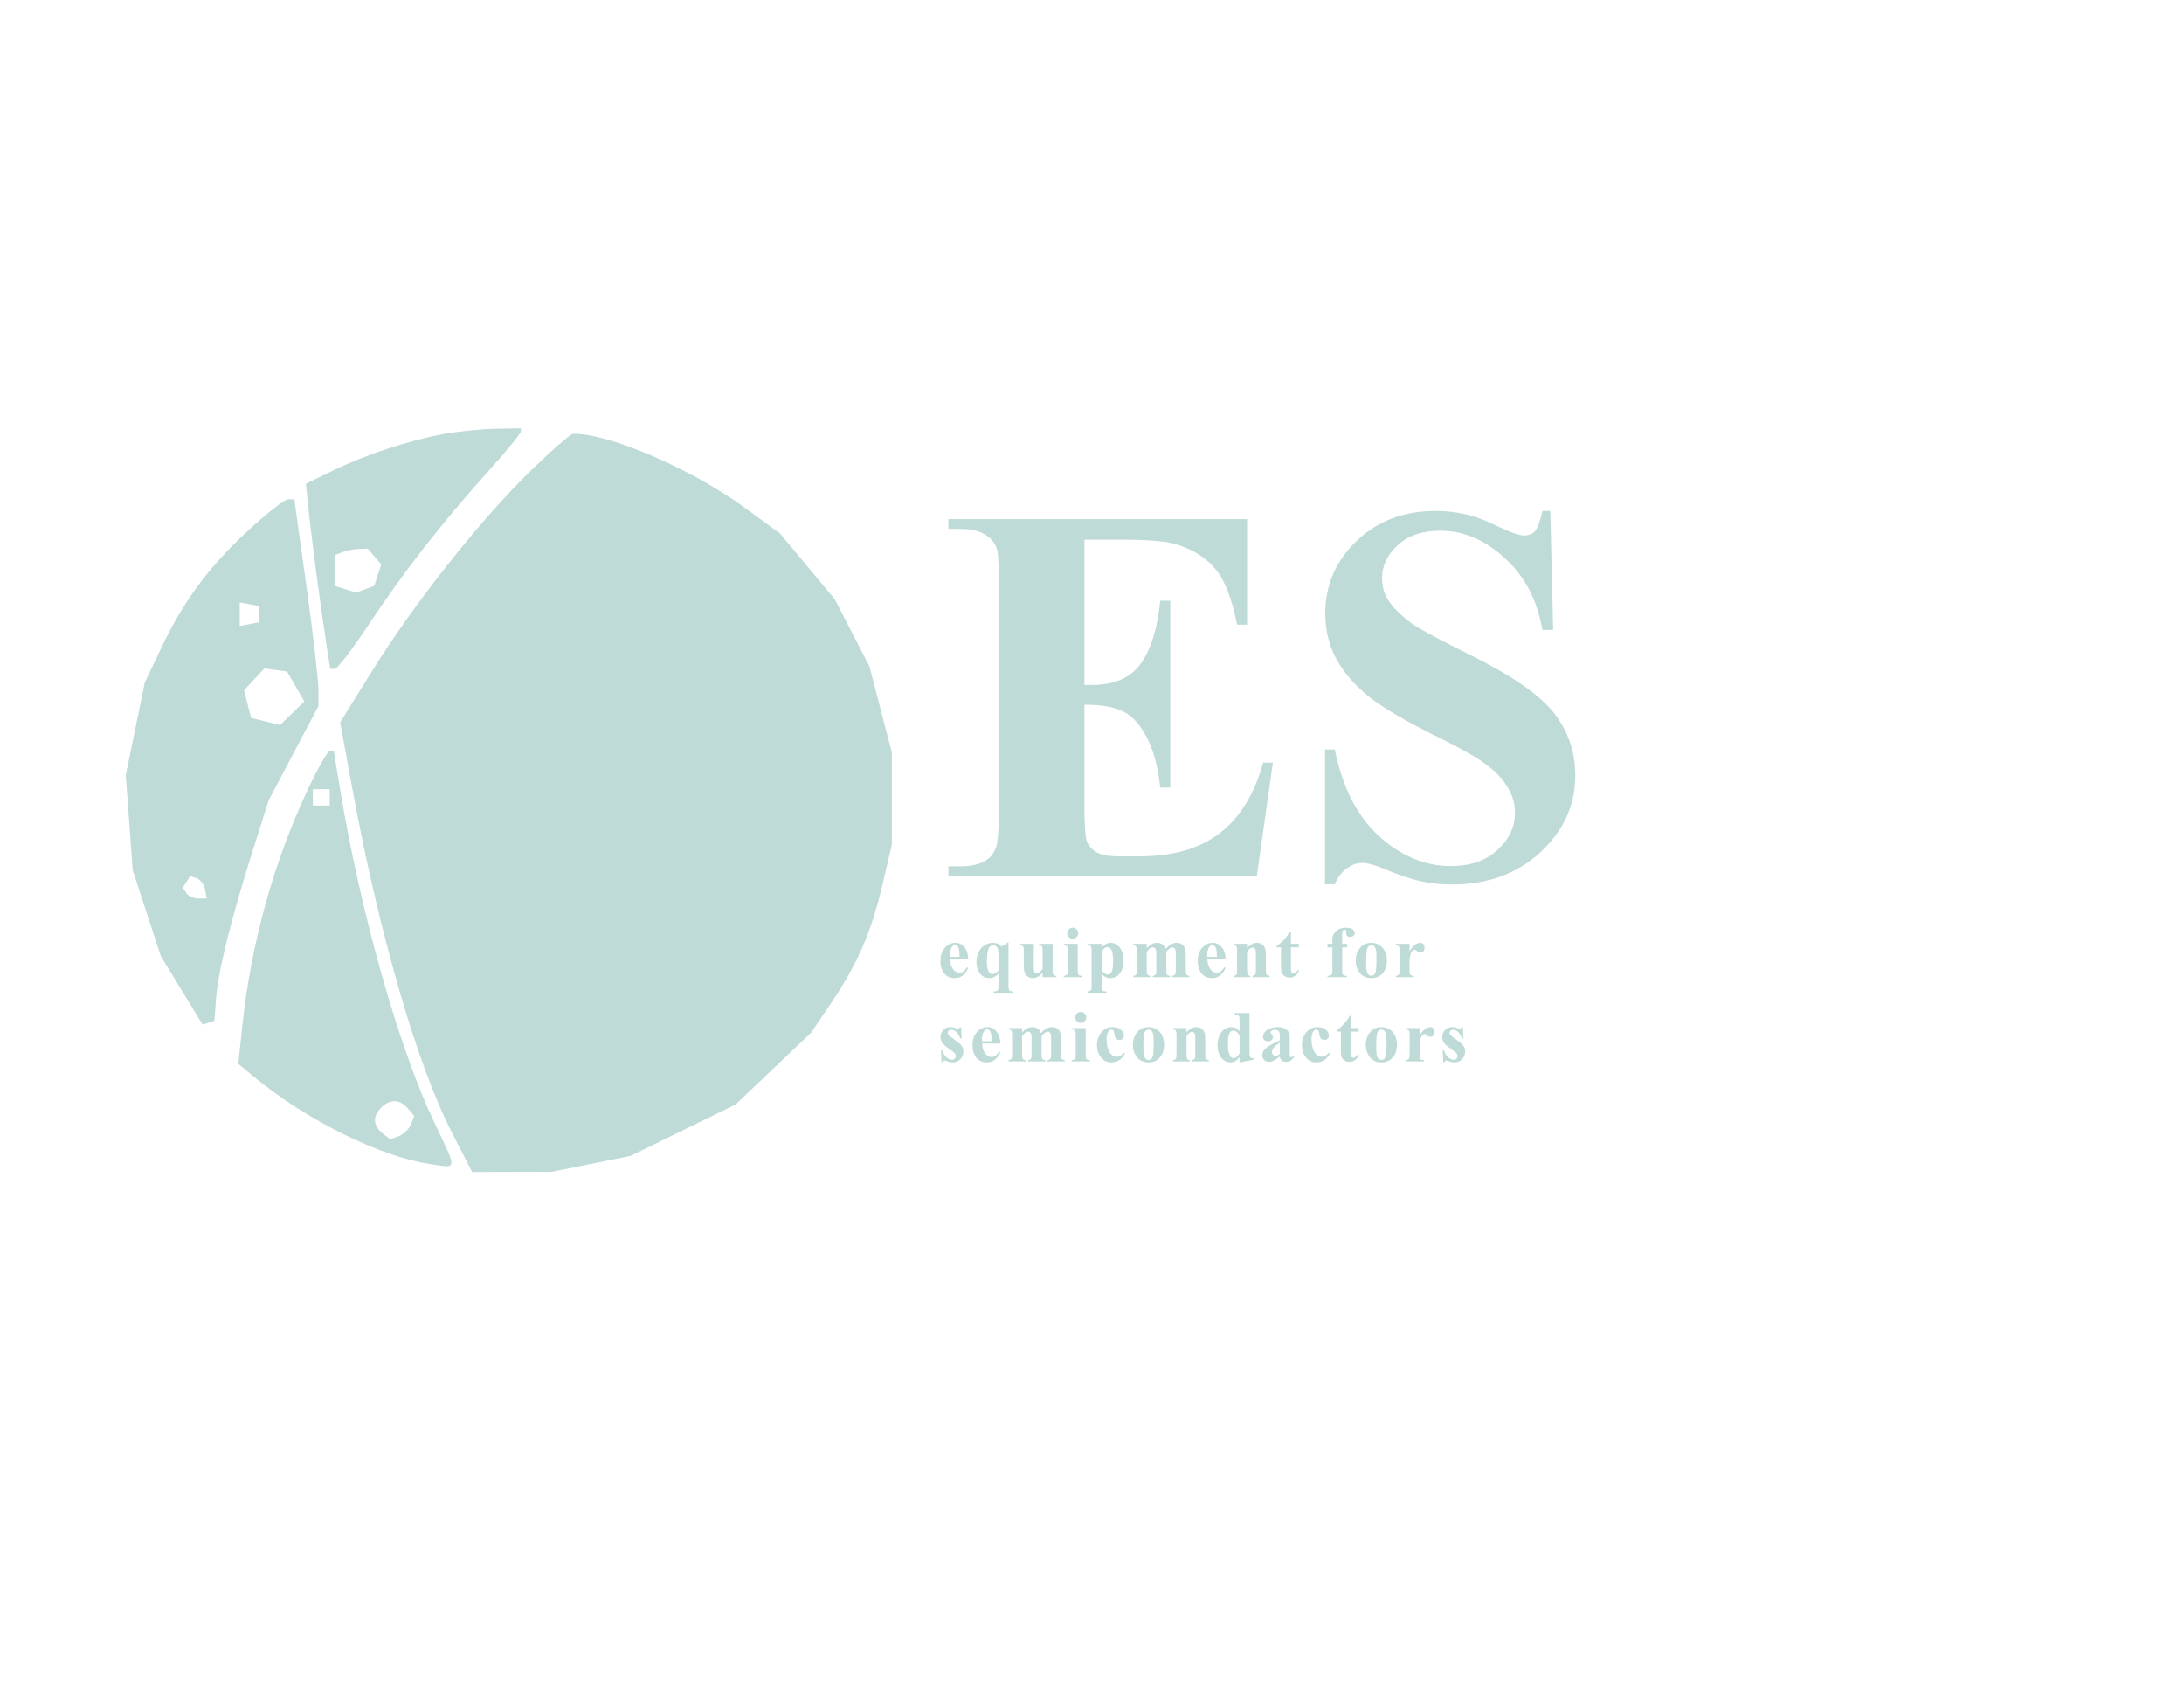 <svg width="389" height="301" viewBox="0 0 389 301" fill="none" xmlns="http://www.w3.org/2000/svg">
<path d="M172.465 170.82H169.209C169.247 171.607 169.457 172.229 169.837 172.686C170.129 173.037 170.481 173.213 170.891 173.213C171.145 173.213 171.376 173.143 171.583 173.003C171.79 172.86 172.013 172.604 172.25 172.235L172.465 172.375C172.144 173.031 171.788 173.496 171.399 173.771C171.01 174.042 170.559 174.178 170.047 174.178C169.167 174.178 168.5 173.839 168.047 173.162C167.683 172.616 167.501 171.939 167.501 171.131C167.501 170.141 167.768 169.354 168.301 168.77C168.839 168.181 169.467 167.887 170.187 167.887C170.787 167.887 171.308 168.135 171.748 168.63C172.192 169.121 172.431 169.851 172.465 170.82ZM170.904 170.395C170.904 169.713 170.866 169.246 170.79 168.992C170.718 168.738 170.603 168.545 170.447 168.414C170.358 168.338 170.239 168.3 170.091 168.3C169.871 168.3 169.691 168.408 169.552 168.624C169.302 169 169.177 169.516 169.177 170.172V170.395H170.904ZM177.851 173.378C177.593 173.649 177.351 173.839 177.127 173.949C176.831 174.102 176.522 174.178 176.2 174.178C175.456 174.178 174.867 173.846 174.436 173.181C174.093 172.652 173.921 172.02 173.921 171.283C173.921 170.67 174.051 170.094 174.309 169.557C174.571 169.015 174.929 168.602 175.381 168.319C175.838 168.031 176.321 167.887 176.829 167.887C177.167 167.887 177.468 167.944 177.73 168.059C177.997 168.173 178.225 168.346 178.416 168.579L179.412 167.887H179.628V175.574C179.628 175.964 179.662 176.207 179.73 176.304C179.84 176.461 180.062 176.541 180.396 176.545V176.78H176.968V176.545C177.231 176.545 177.421 176.516 177.54 176.457C177.658 176.397 177.739 176.319 177.781 176.222C177.827 176.124 177.851 175.925 177.851 175.625V173.378ZM177.851 172.8V170.356C177.851 169.675 177.813 169.224 177.736 169.004C177.664 168.784 177.529 168.594 177.33 168.433C177.229 168.353 177.1 168.312 176.943 168.312C176.621 168.312 176.372 168.454 176.194 168.738C175.915 169.174 175.775 169.984 175.775 171.169C175.775 172.079 175.896 172.718 176.137 173.086C176.302 173.336 176.516 173.46 176.778 173.46C176.93 173.46 177.102 173.408 177.292 173.302C177.487 173.196 177.673 173.029 177.851 172.8ZM187.483 168.065V172.711C187.483 173.164 187.525 173.448 187.61 173.562C187.694 173.672 187.866 173.742 188.124 173.771V174H185.705V173.207C185.422 173.545 185.138 173.793 184.855 173.949C184.571 174.102 184.254 174.178 183.903 174.178C183.568 174.178 183.27 174.076 183.008 173.873C182.749 173.666 182.576 173.424 182.487 173.149C182.398 172.874 182.354 172.394 182.354 171.708V169.354C182.354 168.905 182.311 168.626 182.227 168.516C182.146 168.406 181.975 168.334 181.713 168.3V168.065H184.131V172.121C184.131 172.544 184.15 172.817 184.188 172.94C184.231 173.063 184.294 173.156 184.379 173.219C184.467 173.283 184.569 173.314 184.683 173.314C184.836 173.314 184.973 173.274 185.096 173.194C185.265 173.084 185.468 172.862 185.705 172.527V169.354C185.705 168.905 185.663 168.626 185.578 168.516C185.498 168.406 185.327 168.334 185.064 168.3V168.065H187.483ZM191.065 165.189C191.34 165.189 191.573 165.287 191.763 165.481C191.954 165.672 192.049 165.903 192.049 166.173C192.049 166.444 191.952 166.675 191.757 166.865C191.567 167.056 191.336 167.151 191.065 167.151C190.794 167.151 190.564 167.056 190.373 166.865C190.183 166.675 190.088 166.444 190.088 166.173C190.088 165.903 190.183 165.672 190.373 165.481C190.564 165.287 190.794 165.189 191.065 165.189ZM191.954 168.065V172.769C191.954 173.188 192.003 173.456 192.1 173.575C192.197 173.689 192.388 173.755 192.671 173.771V174H189.466V173.771C189.728 173.763 189.923 173.687 190.05 173.543C190.134 173.446 190.177 173.188 190.177 172.769V169.303C190.177 168.884 190.128 168.617 190.031 168.503C189.933 168.384 189.745 168.317 189.466 168.3V168.065H191.954ZM196.203 173.397V175.606C196.203 175.911 196.226 176.118 196.273 176.228C196.324 176.338 196.4 176.418 196.501 176.469C196.603 176.52 196.802 176.545 197.098 176.545V176.78H193.715V176.545C193.977 176.537 194.172 176.463 194.299 176.323C194.383 176.226 194.426 175.974 194.426 175.568V169.303C194.426 168.884 194.377 168.617 194.28 168.503C194.182 168.384 193.994 168.317 193.715 168.3V168.065H196.203V168.846C196.41 168.541 196.622 168.321 196.838 168.186C197.147 167.987 197.483 167.887 197.847 167.887C198.283 167.887 198.679 168.025 199.034 168.3C199.394 168.575 199.667 168.956 199.853 169.442C200.039 169.925 200.132 170.445 200.132 171.004C200.132 171.605 200.035 172.155 199.84 172.654C199.65 173.149 199.371 173.528 199.002 173.791C198.638 174.049 198.232 174.178 197.784 174.178C197.458 174.178 197.153 174.106 196.87 173.962C196.658 173.852 196.436 173.664 196.203 173.397ZM196.203 172.756C196.567 173.272 196.956 173.53 197.371 173.53C197.6 173.53 197.788 173.41 197.936 173.168C198.156 172.813 198.266 172.136 198.266 171.137C198.266 170.113 198.145 169.413 197.904 169.036C197.743 168.786 197.528 168.662 197.257 168.662C196.829 168.662 196.478 168.971 196.203 169.588V172.756ZM204.254 168.065V168.846C204.58 168.49 204.881 168.243 205.156 168.103C205.435 167.959 205.74 167.887 206.07 167.887C206.451 167.887 206.77 167.976 207.028 168.154C207.286 168.332 207.485 168.602 207.625 168.966C207.964 168.585 208.287 168.31 208.596 168.141C208.909 167.972 209.235 167.887 209.574 167.887C209.984 167.887 210.31 167.982 210.551 168.173C210.797 168.359 210.966 168.598 211.059 168.89C211.156 169.178 211.205 169.639 211.205 170.274V172.705C211.205 173.162 211.245 173.446 211.326 173.556C211.41 173.666 211.584 173.738 211.846 173.771V174H208.78V173.771C209.021 173.75 209.199 173.657 209.313 173.492C209.39 173.378 209.428 173.116 209.428 172.705V170.153C209.428 169.624 209.407 169.288 209.364 169.144C209.322 169 209.254 168.894 209.161 168.827C209.072 168.755 208.966 168.719 208.844 168.719C208.662 168.719 208.478 168.786 208.292 168.922C208.105 169.053 207.917 169.252 207.727 169.519V172.705C207.727 173.132 207.763 173.401 207.834 173.511C207.932 173.668 208.118 173.755 208.393 173.771V174H205.321V173.771C205.486 173.763 205.615 173.723 205.708 173.651C205.805 173.575 205.869 173.486 205.898 173.384C205.932 173.278 205.949 173.052 205.949 172.705V170.153C205.949 169.616 205.928 169.279 205.886 169.144C205.843 169.009 205.771 168.903 205.67 168.827C205.573 168.75 205.467 168.712 205.353 168.712C205.183 168.712 205.029 168.757 204.889 168.846C204.69 168.977 204.479 169.201 204.254 169.519V172.705C204.254 173.124 204.295 173.401 204.375 173.537C204.46 173.668 204.633 173.746 204.896 173.771V174H201.836V173.771C202.086 173.746 202.263 173.666 202.369 173.53C202.441 173.437 202.477 173.162 202.477 172.705V169.354C202.477 168.905 202.435 168.626 202.35 168.516C202.27 168.406 202.098 168.334 201.836 168.3V168.065H204.254ZM218.298 170.82H215.042C215.08 171.607 215.289 172.229 215.67 172.686C215.962 173.037 216.313 173.213 216.724 173.213C216.978 173.213 217.208 173.143 217.416 173.003C217.623 172.86 217.845 172.604 218.082 172.235L218.298 172.375C217.976 173.031 217.621 173.496 217.232 173.771C216.842 174.042 216.392 174.178 215.879 174.178C214.999 174.178 214.333 173.839 213.88 173.162C213.516 172.616 213.334 171.939 213.334 171.131C213.334 170.141 213.601 169.354 214.134 168.77C214.671 168.181 215.3 167.887 216.019 167.887C216.62 167.887 217.141 168.135 217.581 168.63C218.025 169.121 218.264 169.851 218.298 170.82ZM216.736 170.395C216.736 169.713 216.698 169.246 216.622 168.992C216.55 168.738 216.436 168.545 216.279 168.414C216.191 168.338 216.072 168.3 215.924 168.3C215.704 168.3 215.524 168.408 215.384 168.624C215.135 169 215.01 169.516 215.01 170.172V170.395H216.736ZM222.122 168.065V168.833C222.426 168.503 222.718 168.264 222.998 168.116C223.277 167.963 223.578 167.887 223.899 167.887C224.284 167.887 224.604 167.995 224.858 168.211C225.112 168.423 225.281 168.687 225.365 169.004C225.433 169.246 225.467 169.709 225.467 170.395V172.705C225.467 173.162 225.507 173.448 225.588 173.562C225.672 173.672 225.846 173.742 226.108 173.771V174H223.106V173.771C223.33 173.742 223.491 173.649 223.588 173.492C223.656 173.386 223.69 173.124 223.69 172.705V170.064C223.69 169.578 223.671 169.271 223.633 169.144C223.594 169.017 223.529 168.92 223.436 168.852C223.347 168.78 223.247 168.744 223.137 168.744C222.773 168.744 222.435 169.004 222.122 169.525V172.705C222.122 173.149 222.162 173.431 222.242 173.549C222.327 173.668 222.481 173.742 222.706 173.771V174H219.703V173.771C219.953 173.746 220.131 173.666 220.237 173.53C220.308 173.437 220.344 173.162 220.344 172.705V169.354C220.344 168.905 220.302 168.626 220.217 168.516C220.137 168.406 219.966 168.334 219.703 168.3V168.065H222.122ZM229.938 165.894V168.065H231.347V168.693H229.938V172.356C229.938 172.699 229.953 172.921 229.983 173.022C230.017 173.12 230.074 173.2 230.154 173.264C230.235 173.323 230.309 173.353 230.376 173.353C230.651 173.353 230.912 173.143 231.157 172.724L231.347 172.864C231.005 173.676 230.448 174.083 229.678 174.083C229.301 174.083 228.982 173.979 228.72 173.771C228.461 173.56 228.296 173.325 228.224 173.067C228.182 172.923 228.161 172.534 228.161 171.899V168.693H227.387V168.471C227.92 168.095 228.373 167.699 228.745 167.284C229.122 166.869 229.45 166.406 229.729 165.894H229.938ZM239.065 168.687V172.807C239.065 173.204 239.107 173.454 239.192 173.556C239.327 173.712 239.577 173.784 239.941 173.771V174H236.443V173.771C236.71 173.767 236.898 173.738 237.008 173.683C237.123 173.623 237.201 173.543 237.243 173.441C237.285 173.34 237.307 173.128 237.307 172.807V168.687H236.443V168.065H237.307V167.627L237.3 167.329C237.3 166.719 237.522 166.211 237.967 165.805C238.415 165.399 239.021 165.196 239.782 165.196C240.303 165.196 240.688 165.293 240.938 165.488C241.191 165.682 241.318 165.898 241.318 166.135C241.318 166.326 241.24 166.491 241.083 166.63C240.927 166.77 240.72 166.84 240.461 166.84C240.241 166.84 240.066 166.783 239.935 166.668C239.808 166.554 239.744 166.427 239.744 166.288C239.744 166.25 239.757 166.171 239.782 166.053C239.799 165.981 239.808 165.913 239.808 165.85C239.808 165.761 239.782 165.695 239.731 165.653C239.664 165.589 239.581 165.558 239.484 165.558C239.361 165.558 239.257 165.608 239.173 165.71C239.092 165.812 239.052 165.974 239.052 166.199L239.065 167.31V168.065H239.941V168.687H239.065ZM244.241 167.887C244.757 167.887 245.237 168.021 245.682 168.287C246.126 168.554 246.463 168.932 246.691 169.423C246.924 169.914 247.04 170.452 247.04 171.036C247.04 171.878 246.826 172.582 246.399 173.149C245.883 173.835 245.17 174.178 244.26 174.178C243.367 174.178 242.679 173.865 242.197 173.238C241.714 172.612 241.473 171.886 241.473 171.061C241.473 170.21 241.719 169.47 242.21 168.839C242.705 168.205 243.382 167.887 244.241 167.887ZM244.266 168.338C244.05 168.338 243.864 168.42 243.708 168.585C243.555 168.746 243.454 169.068 243.403 169.55C243.356 170.028 243.333 170.695 243.333 171.55C243.333 172.003 243.363 172.426 243.422 172.819C243.469 173.12 243.568 173.348 243.72 173.505C243.873 173.661 244.046 173.74 244.241 173.74C244.431 173.74 244.59 173.687 244.717 173.581C244.882 173.437 244.992 173.236 245.047 172.978C245.132 172.576 245.174 171.764 245.174 170.541C245.174 169.821 245.134 169.328 245.053 169.062C244.973 168.791 244.854 168.594 244.698 168.471C244.588 168.382 244.444 168.338 244.266 168.338ZM251.054 168.065V169.411C251.448 168.797 251.793 168.391 252.089 168.192C252.385 167.989 252.671 167.887 252.946 167.887C253.183 167.887 253.371 167.961 253.511 168.109C253.655 168.253 253.727 168.458 253.727 168.725C253.727 169.009 253.657 169.229 253.517 169.385C253.382 169.542 253.217 169.62 253.022 169.62C252.798 169.62 252.603 169.548 252.438 169.404C252.273 169.26 252.176 169.18 252.146 169.163C252.104 169.138 252.055 169.125 252 169.125C251.877 169.125 251.761 169.172 251.651 169.265C251.478 169.409 251.346 169.614 251.258 169.88C251.122 170.291 251.054 170.744 251.054 171.239V172.604L251.061 172.959C251.061 173.2 251.076 173.355 251.105 173.422C251.156 173.537 251.23 173.621 251.327 173.676C251.429 173.727 251.598 173.759 251.835 173.771V174H248.63V173.771C248.888 173.75 249.061 173.681 249.15 173.562C249.243 173.439 249.29 173.12 249.29 172.604V169.322C249.29 168.983 249.273 168.767 249.239 168.674C249.197 168.556 249.135 168.469 249.055 168.414C248.974 168.359 248.833 168.321 248.63 168.3V168.065H251.054ZM171.189 182.9L171.285 184.925H171.069C170.811 184.324 170.542 183.913 170.263 183.693C169.988 183.473 169.713 183.363 169.438 183.363C169.264 183.363 169.116 183.423 168.993 183.541C168.87 183.655 168.809 183.789 168.809 183.941C168.809 184.055 168.851 184.165 168.936 184.271C169.071 184.444 169.45 184.743 170.072 185.166C170.694 185.585 171.103 185.943 171.297 186.239C171.496 186.531 171.596 186.859 171.596 187.223C171.596 187.553 171.513 187.876 171.348 188.194C171.183 188.511 170.95 188.755 170.65 188.924C170.349 189.093 170.017 189.178 169.653 189.178C169.37 189.178 168.991 189.089 168.517 188.911C168.39 188.865 168.303 188.841 168.257 188.841C168.117 188.841 168.001 188.947 167.908 189.159H167.698L167.597 187.026H167.812C168.003 187.584 168.263 188.003 168.593 188.283C168.928 188.562 169.243 188.702 169.539 188.702C169.742 188.702 169.907 188.64 170.034 188.518C170.165 188.391 170.231 188.238 170.231 188.061C170.231 187.857 170.167 187.682 170.041 187.534C169.914 187.386 169.63 187.161 169.19 186.861C168.542 186.412 168.124 186.069 167.933 185.833C167.654 185.486 167.514 185.103 167.514 184.684C167.514 184.227 167.671 183.814 167.984 183.446C168.301 183.073 168.758 182.887 169.355 182.887C169.677 182.887 169.988 182.965 170.288 183.122C170.402 183.186 170.495 183.217 170.567 183.217C170.644 183.217 170.705 183.202 170.751 183.173C170.798 183.139 170.872 183.048 170.974 182.9H171.189ZM178.181 185.82H174.924C174.963 186.607 175.172 187.229 175.553 187.686C175.845 188.037 176.196 188.213 176.607 188.213C176.86 188.213 177.091 188.143 177.298 188.003C177.506 187.86 177.728 187.604 177.965 187.235L178.181 187.375C177.859 188.031 177.504 188.496 177.114 188.771C176.725 189.042 176.274 189.178 175.762 189.178C174.882 189.178 174.216 188.839 173.763 188.162C173.399 187.616 173.217 186.939 173.217 186.131C173.217 185.141 173.483 184.354 174.017 183.77C174.554 183.181 175.183 182.887 175.902 182.887C176.503 182.887 177.023 183.135 177.463 183.63C177.908 184.121 178.147 184.851 178.181 185.82ZM176.619 185.395C176.619 184.713 176.581 184.246 176.505 183.992C176.433 183.738 176.319 183.545 176.162 183.414C176.073 183.338 175.955 183.3 175.807 183.3C175.587 183.3 175.407 183.408 175.267 183.624C175.018 184 174.893 184.516 174.893 185.172V185.395H176.619ZM182.043 183.065V183.846C182.369 183.49 182.669 183.243 182.944 183.103C183.223 182.959 183.528 182.887 183.858 182.887C184.239 182.887 184.558 182.976 184.817 183.154C185.075 183.332 185.274 183.602 185.413 183.966C185.752 183.585 186.076 183.31 186.384 183.141C186.698 182.972 187.023 182.887 187.362 182.887C187.772 182.887 188.098 182.982 188.34 183.173C188.585 183.359 188.754 183.598 188.847 183.89C188.945 184.178 188.993 184.639 188.993 185.274V187.705C188.993 188.162 189.034 188.446 189.114 188.556C189.199 188.666 189.372 188.738 189.634 188.771V189H186.569V188.771C186.81 188.75 186.988 188.657 187.102 188.492C187.178 188.378 187.216 188.116 187.216 187.705V185.153C187.216 184.624 187.195 184.288 187.153 184.144C187.11 184 187.043 183.894 186.949 183.827C186.861 183.755 186.755 183.719 186.632 183.719C186.45 183.719 186.266 183.786 186.08 183.922C185.894 184.053 185.705 184.252 185.515 184.519V187.705C185.515 188.132 185.551 188.401 185.623 188.511C185.72 188.668 185.906 188.755 186.181 188.771V189H183.109V188.771C183.274 188.763 183.403 188.723 183.496 188.651C183.594 188.575 183.657 188.486 183.687 188.384C183.721 188.278 183.738 188.052 183.738 187.705V185.153C183.738 184.616 183.716 184.279 183.674 184.144C183.632 184.009 183.56 183.903 183.458 183.827C183.361 183.75 183.255 183.712 183.141 183.712C182.972 183.712 182.817 183.757 182.677 183.846C182.479 183.977 182.267 184.201 182.043 184.519V187.705C182.043 188.124 182.083 188.401 182.163 188.537C182.248 188.668 182.421 188.746 182.684 188.771V189H179.624V188.771C179.874 188.746 180.052 188.666 180.157 188.53C180.229 188.437 180.265 188.162 180.265 187.705V184.354C180.265 183.905 180.223 183.626 180.138 183.516C180.058 183.406 179.887 183.334 179.624 183.3V183.065H182.043ZM192.487 180.189C192.762 180.189 192.995 180.287 193.185 180.481C193.376 180.672 193.471 180.903 193.471 181.173C193.471 181.444 193.374 181.675 193.179 181.865C192.989 182.056 192.758 182.151 192.487 182.151C192.216 182.151 191.986 182.056 191.795 181.865C191.605 181.675 191.51 181.444 191.51 181.173C191.51 180.903 191.605 180.672 191.795 180.481C191.986 180.287 192.216 180.189 192.487 180.189ZM193.376 183.065V187.769C193.376 188.188 193.424 188.456 193.522 188.575C193.619 188.689 193.81 188.755 194.093 188.771V189H190.888V188.771C191.15 188.763 191.345 188.687 191.471 188.543C191.556 188.446 191.598 188.188 191.598 187.769V184.303C191.598 183.884 191.55 183.617 191.452 183.503C191.355 183.384 191.167 183.317 190.888 183.3V183.065H193.376ZM200.17 187.47L200.367 187.623C200.088 188.147 199.739 188.539 199.32 188.797C198.905 189.051 198.463 189.178 197.993 189.178C197.202 189.178 196.569 188.879 196.095 188.283C195.621 187.686 195.384 186.969 195.384 186.131C195.384 185.323 195.6 184.612 196.032 183.998C196.552 183.257 197.269 182.887 198.183 182.887C198.797 182.887 199.284 183.042 199.643 183.351C200.007 183.66 200.189 184.004 200.189 184.385C200.189 184.626 200.115 184.819 199.967 184.963C199.823 185.107 199.633 185.179 199.396 185.179C199.146 185.179 198.939 185.096 198.774 184.931C198.613 184.766 198.514 184.472 198.475 184.049C198.45 183.782 198.389 183.596 198.291 183.49C198.194 183.384 198.08 183.332 197.949 183.332C197.746 183.332 197.572 183.439 197.428 183.655C197.208 183.981 197.098 184.48 197.098 185.153C197.098 185.712 197.187 186.247 197.365 186.759C197.542 187.267 197.786 187.646 198.095 187.896C198.327 188.077 198.602 188.168 198.92 188.168C199.127 188.168 199.324 188.12 199.51 188.022C199.696 187.925 199.916 187.741 200.17 187.47ZM204.553 182.887C205.069 182.887 205.549 183.021 205.994 183.287C206.438 183.554 206.774 183.932 207.003 184.423C207.236 184.914 207.352 185.452 207.352 186.036C207.352 186.878 207.138 187.582 206.711 188.149C206.195 188.835 205.482 189.178 204.572 189.178C203.679 189.178 202.991 188.865 202.509 188.238C202.026 187.612 201.785 186.886 201.785 186.061C201.785 185.21 202.031 184.47 202.521 183.839C203.017 183.205 203.694 182.887 204.553 182.887ZM204.578 183.338C204.362 183.338 204.176 183.42 204.02 183.585C203.867 183.746 203.766 184.068 203.715 184.55C203.668 185.028 203.645 185.695 203.645 186.55C203.645 187.003 203.675 187.426 203.734 187.819C203.78 188.12 203.88 188.348 204.032 188.505C204.185 188.661 204.358 188.74 204.553 188.74C204.743 188.74 204.902 188.687 205.029 188.581C205.194 188.437 205.304 188.236 205.359 187.978C205.444 187.576 205.486 186.764 205.486 185.541C205.486 184.821 205.446 184.328 205.365 184.062C205.285 183.791 205.166 183.594 205.01 183.471C204.9 183.382 204.756 183.338 204.578 183.338ZM211.328 183.065V183.833C211.633 183.503 211.925 183.264 212.204 183.116C212.483 182.963 212.784 182.887 213.106 182.887C213.491 182.887 213.81 182.995 214.064 183.211C214.318 183.423 214.487 183.687 214.572 184.004C214.64 184.246 214.673 184.709 214.673 185.395V187.705C214.673 188.162 214.714 188.448 214.794 188.562C214.879 188.672 215.052 188.742 215.315 188.771V189H212.312V188.771C212.536 188.742 212.697 188.649 212.795 188.492C212.862 188.386 212.896 188.124 212.896 187.705V185.064C212.896 184.578 212.877 184.271 212.839 184.144C212.801 184.017 212.735 183.92 212.642 183.852C212.553 183.78 212.454 183.744 212.344 183.744C211.98 183.744 211.641 184.004 211.328 184.525V187.705C211.328 188.149 211.368 188.431 211.449 188.549C211.533 188.668 211.688 188.742 211.912 188.771V189H208.91V188.771C209.159 188.746 209.337 188.666 209.443 188.53C209.515 188.437 209.551 188.162 209.551 187.705V184.354C209.551 183.905 209.509 183.626 209.424 183.516C209.344 183.406 209.172 183.334 208.91 183.3V183.065H211.328ZM222.56 180.393V187.223C222.56 187.684 222.572 187.957 222.598 188.042C222.632 188.181 222.695 188.285 222.788 188.353C222.886 188.42 223.053 188.463 223.29 188.479V188.689L220.782 189.178V188.238C220.482 188.602 220.213 188.85 219.976 188.981C219.744 189.112 219.479 189.178 219.183 189.178C218.425 189.178 217.827 188.839 217.386 188.162C217.031 187.612 216.853 186.937 216.853 186.137C216.853 185.498 216.963 184.927 217.183 184.423C217.403 183.916 217.704 183.533 218.085 183.274C218.47 183.016 218.882 182.887 219.322 182.887C219.606 182.887 219.858 182.942 220.078 183.052C220.298 183.162 220.533 183.355 220.782 183.63V181.84C220.782 181.387 220.763 181.114 220.725 181.021C220.675 180.898 220.598 180.807 220.497 180.748C220.395 180.689 220.205 180.659 219.925 180.659V180.393H222.56ZM220.782 184.417C220.469 183.816 220.086 183.516 219.633 183.516C219.477 183.516 219.348 183.558 219.246 183.643C219.09 183.774 218.961 184.004 218.859 184.334C218.762 184.665 218.713 185.17 218.713 185.852C218.713 186.601 218.768 187.155 218.878 187.515C218.988 187.874 219.138 188.135 219.329 188.295C219.426 188.376 219.559 188.416 219.729 188.416C220.101 188.416 220.452 188.124 220.782 187.54V184.417ZM227.951 188.124C227.228 188.763 226.578 189.083 226.003 189.083C225.664 189.083 225.383 188.972 225.158 188.752C224.934 188.528 224.822 188.249 224.822 187.915C224.822 187.462 225.017 187.056 225.406 186.696C225.795 186.332 226.644 185.849 227.951 185.249V184.652C227.951 184.203 227.926 183.922 227.875 183.808C227.829 183.689 227.738 183.588 227.602 183.503C227.467 183.414 227.315 183.37 227.145 183.37C226.87 183.37 226.644 183.431 226.466 183.554C226.356 183.63 226.301 183.719 226.301 183.82C226.301 183.909 226.36 184.019 226.479 184.15C226.64 184.332 226.72 184.508 226.72 184.677C226.72 184.885 226.642 185.062 226.485 185.21C226.333 185.354 226.132 185.426 225.882 185.426C225.616 185.426 225.391 185.346 225.209 185.185C225.032 185.024 224.943 184.836 224.943 184.62C224.943 184.315 225.063 184.026 225.304 183.75C225.546 183.471 225.882 183.257 226.314 183.109C226.745 182.961 227.194 182.887 227.659 182.887C228.222 182.887 228.667 183.008 228.992 183.249C229.323 183.486 229.536 183.744 229.634 184.023C229.693 184.201 229.722 184.61 229.722 185.249V187.553C229.722 187.824 229.733 187.995 229.754 188.067C229.775 188.135 229.807 188.185 229.849 188.219C229.892 188.253 229.94 188.27 229.995 188.27C230.105 188.27 230.218 188.192 230.332 188.035L230.522 188.188C230.311 188.501 230.091 188.729 229.862 188.873C229.638 189.013 229.382 189.083 229.094 189.083C228.756 189.083 228.491 189.004 228.301 188.848C228.11 188.687 227.994 188.446 227.951 188.124ZM227.951 187.661V185.674C227.439 185.974 227.059 186.296 226.809 186.639C226.644 186.867 226.561 187.098 226.561 187.331C226.561 187.525 226.631 187.697 226.771 187.845C226.877 187.959 227.025 188.016 227.215 188.016C227.427 188.016 227.672 187.898 227.951 187.661ZM236.669 187.47L236.866 187.623C236.587 188.147 236.238 188.539 235.819 188.797C235.404 189.051 234.962 189.178 234.492 189.178C233.701 189.178 233.068 188.879 232.594 188.283C232.12 187.686 231.883 186.969 231.883 186.131C231.883 185.323 232.099 184.612 232.531 183.998C233.051 183.257 233.768 182.887 234.683 182.887C235.296 182.887 235.783 183.042 236.142 183.351C236.506 183.66 236.688 184.004 236.688 184.385C236.688 184.626 236.614 184.819 236.466 184.963C236.322 185.107 236.132 185.179 235.895 185.179C235.645 185.179 235.438 185.096 235.273 184.931C235.112 184.766 235.013 184.472 234.975 184.049C234.949 183.782 234.888 183.596 234.79 183.49C234.693 183.384 234.579 183.332 234.448 183.332C234.245 183.332 234.071 183.439 233.927 183.655C233.707 183.981 233.597 184.48 233.597 185.153C233.597 185.712 233.686 186.247 233.864 186.759C234.041 187.267 234.285 187.646 234.594 187.896C234.826 188.077 235.101 188.168 235.419 188.168C235.626 188.168 235.823 188.12 236.009 188.022C236.195 187.925 236.415 187.741 236.669 187.47ZM240.607 180.894V183.065H242.017V183.693H240.607V187.356C240.607 187.699 240.622 187.921 240.652 188.022C240.686 188.12 240.743 188.2 240.823 188.264C240.904 188.323 240.978 188.353 241.045 188.353C241.32 188.353 241.581 188.143 241.826 187.724L242.017 187.864C241.674 188.676 241.117 189.083 240.347 189.083C239.971 189.083 239.651 188.979 239.389 188.771C239.131 188.56 238.965 188.325 238.894 188.067C238.851 187.923 238.83 187.534 238.83 186.899V183.693H238.056V183.471C238.589 183.095 239.042 182.699 239.414 182.284C239.791 181.869 240.119 181.406 240.398 180.894H240.607ZM246.031 182.887C246.547 182.887 247.027 183.021 247.472 183.287C247.916 183.554 248.253 183.932 248.481 184.423C248.714 184.914 248.83 185.452 248.83 186.036C248.83 186.878 248.616 187.582 248.189 188.149C247.673 188.835 246.96 189.178 246.05 189.178C245.157 189.178 244.469 188.865 243.987 188.238C243.504 187.612 243.263 186.886 243.263 186.061C243.263 185.21 243.509 184.47 244 183.839C244.495 183.205 245.172 182.887 246.031 182.887ZM246.056 183.338C245.84 183.338 245.654 183.42 245.498 183.585C245.345 183.746 245.244 184.068 245.193 184.55C245.146 185.028 245.123 185.695 245.123 186.55C245.123 187.003 245.153 187.426 245.212 187.819C245.259 188.12 245.358 188.348 245.51 188.505C245.663 188.661 245.836 188.74 246.031 188.74C246.221 188.74 246.38 188.687 246.507 188.581C246.672 188.437 246.782 188.236 246.837 187.978C246.922 187.576 246.964 186.764 246.964 185.541C246.964 184.821 246.924 184.328 246.843 184.062C246.763 183.791 246.644 183.594 246.488 183.471C246.378 183.382 246.234 183.338 246.056 183.338ZM252.844 183.065V184.411C253.238 183.797 253.583 183.391 253.879 183.192C254.175 182.989 254.461 182.887 254.736 182.887C254.973 182.887 255.161 182.961 255.301 183.109C255.445 183.253 255.517 183.458 255.517 183.725C255.517 184.009 255.447 184.229 255.307 184.385C255.172 184.542 255.007 184.62 254.812 184.62C254.588 184.62 254.393 184.548 254.228 184.404C254.063 184.26 253.966 184.18 253.936 184.163C253.894 184.138 253.845 184.125 253.79 184.125C253.668 184.125 253.551 184.172 253.441 184.265C253.268 184.409 253.136 184.614 253.048 184.88C252.912 185.291 252.844 185.744 252.844 186.239V187.604L252.851 187.959C252.851 188.2 252.866 188.355 252.895 188.422C252.946 188.537 253.02 188.621 253.117 188.676C253.219 188.727 253.388 188.759 253.625 188.771V189H250.42V188.771C250.678 188.75 250.851 188.681 250.94 188.562C251.033 188.439 251.08 188.12 251.08 187.604V184.322C251.08 183.983 251.063 183.767 251.029 183.674C250.987 183.556 250.925 183.469 250.845 183.414C250.765 183.359 250.623 183.321 250.42 183.3V183.065H252.844ZM260.559 182.9L260.655 184.925H260.439C260.181 184.324 259.912 183.913 259.633 183.693C259.358 183.473 259.082 183.363 258.807 183.363C258.634 183.363 258.486 183.423 258.363 183.541C258.24 183.655 258.179 183.789 258.179 183.941C258.179 184.055 258.221 184.165 258.306 184.271C258.441 184.444 258.82 184.743 259.442 185.166C260.064 185.585 260.473 185.943 260.667 186.239C260.866 186.531 260.966 186.859 260.966 187.223C260.966 187.553 260.883 187.876 260.718 188.194C260.553 188.511 260.32 188.755 260.02 188.924C259.719 189.093 259.387 189.178 259.023 189.178C258.74 189.178 258.361 189.089 257.887 188.911C257.76 188.865 257.673 188.841 257.627 188.841C257.487 188.841 257.371 188.947 257.278 189.159H257.068L256.967 187.026H257.182C257.373 187.584 257.633 188.003 257.963 188.283C258.297 188.562 258.613 188.702 258.909 188.702C259.112 188.702 259.277 188.64 259.404 188.518C259.535 188.391 259.601 188.238 259.601 188.061C259.601 187.857 259.537 187.682 259.41 187.534C259.283 187.386 259 187.161 258.56 186.861C257.912 186.412 257.493 186.069 257.303 185.833C257.024 185.486 256.884 185.103 256.884 184.684C256.884 184.227 257.041 183.814 257.354 183.446C257.671 183.073 258.128 182.887 258.725 182.887C259.047 182.887 259.358 182.965 259.658 183.122C259.772 183.186 259.865 183.217 259.937 183.217C260.013 183.217 260.075 183.202 260.121 183.173C260.168 183.139 260.242 183.048 260.344 182.9H260.559Z" fill="#BFDBD7"/>
<path d="M193.156 96.094V121.969H194.422C198.453 121.969 201.375 120.703 203.188 118.172C205 115.641 206.156 111.906 206.656 106.969H208.438V140.25H206.656C206.281 136.625 205.484 133.656 204.266 131.344C203.078 129.031 201.688 127.484 200.094 126.703C198.5 125.891 196.188 125.484 193.156 125.484V143.391C193.156 146.891 193.297 149.031 193.578 149.812C193.891 150.594 194.453 151.234 195.266 151.734C196.078 152.234 197.391 152.484 199.203 152.484H203C208.938 152.484 213.688 151.109 217.25 148.359C220.844 145.609 223.422 141.422 224.984 135.797H226.719L223.859 156H168.922V154.266H171.031C172.875 154.266 174.359 153.938 175.484 153.281C176.297 152.844 176.922 152.094 177.359 151.031C177.703 150.281 177.875 148.312 177.875 145.125V103.312C177.875 100.438 177.797 98.672 177.641 98.016C177.328 96.922 176.75 96.078 175.906 95.484C174.719 94.609 173.094 94.172 171.031 94.172H168.922V92.438H222.125V111.234H220.344C219.438 106.641 218.156 103.344 216.5 101.344C214.875 99.344 212.562 97.875 209.562 96.938C207.812 96.375 204.531 96.094 199.719 96.094H193.156ZM276.125 90.984L276.641 112.172H274.719C273.812 106.859 271.578 102.594 268.016 99.375C264.484 96.125 260.656 94.5 256.531 94.5C253.344 94.5 250.812 95.359 248.938 97.078C247.094 98.766 246.172 100.719 246.172 102.938C246.172 104.344 246.5 105.594 247.156 106.688C248.062 108.156 249.516 109.609 251.516 111.047C252.984 112.078 256.375 113.906 261.688 116.531C269.125 120.188 274.141 123.641 276.734 126.891C279.297 130.141 280.578 133.859 280.578 138.047C280.578 143.359 278.5 147.938 274.344 151.781C270.219 155.594 264.969 157.5 258.594 157.5C256.594 157.5 254.703 157.297 252.922 156.891C251.141 156.484 248.906 155.719 246.219 154.594C244.719 153.969 243.484 153.656 242.516 153.656C241.703 153.656 240.844 153.969 239.938 154.594C239.031 155.219 238.297 156.172 237.734 157.453H236V133.453H237.734C239.109 140.203 241.75 145.359 245.656 148.922C249.594 152.453 253.828 154.219 258.359 154.219C261.859 154.219 264.641 153.266 266.703 151.359C268.797 149.453 269.844 147.234 269.844 144.703C269.844 143.203 269.438 141.75 268.625 140.344C267.844 138.938 266.641 137.609 265.016 136.359C263.391 135.078 260.516 133.422 256.391 131.391C250.609 128.547 246.453 126.125 243.922 124.125C241.391 122.125 239.438 119.891 238.062 117.422C236.719 114.953 236.047 112.234 236.047 109.266C236.047 104.203 237.906 99.891 241.625 96.328C245.344 92.766 250.031 90.984 255.688 90.984C257.75 90.984 259.75 91.234 261.688 91.734C263.156 92.109 264.938 92.812 267.031 93.844C269.156 94.844 270.641 95.344 271.484 95.344C272.297 95.344 272.938 95.094 273.406 94.594C273.875 94.094 274.312 92.891 274.719 90.984H276.125Z" fill="#BFDBD7"/>
<path fill-rule="evenodd" clip-rule="evenodd" d="M78.824 77.312C72.546 78.51 65.03 81.002 59.353 83.767L54.475 86.144L55.12 92.154C55.713 97.688 57.133 108.227 58.323 115.937L58.813 119.102H59.639C60.094 119.102 62.855 115.486 65.777 111.068C71.859 101.871 78.625 93.2 86.966 83.913C90.158 80.361 92.768 77.183 92.768 76.853V76.253L88.012 76.36C85.396 76.419 81.262 76.847 78.824 77.312ZM94.061 84.287C85.111 93.102 73.658 107.61 66.251 119.516L60.584 128.626L62.707 140.175C67.461 166.035 74.249 189.521 80.469 201.633L84.096 208.693L91.186 208.677L98.276 208.659L105.285 207.245L112.295 205.831L121.647 201.262L130.998 196.694L137.744 190.277L144.49 183.861L148.099 178.505C152.804 171.522 155.221 165.92 157.225 157.348L158.859 150.366V142.194V134.021L156.854 126.318L154.849 118.615L151.766 112.661L148.684 106.707L143.817 100.857L138.949 95.008L132.639 90.394C123.204 83.497 108.668 77.227 102.112 77.227C101.626 77.227 98.004 80.405 94.061 84.287ZM44.145 94.513C37.107 101.043 32.695 107.019 28.673 115.469L25.785 121.536L24.094 129.781L22.403 138.026L23.02 146.471L23.636 154.917L26.133 162.572L28.63 170.227L32.355 176.331L36.081 182.436L37.137 182.099L38.194 181.762L38.473 177.943C38.83 173.057 41.062 163.98 44.86 151.967L47.863 142.47L52.291 134.101L56.719 125.731V122.743C56.719 121.099 55.753 112.815 54.571 104.334L52.423 88.913H51.302C50.685 88.913 47.464 91.432 44.145 94.513ZM66.693 99.091L67.899 100.505L67.278 102.41L66.657 104.314L65.051 104.913L63.446 105.512L61.585 104.937L59.723 104.363V101.588V98.814L60.975 98.322C61.664 98.052 62.96 97.796 63.857 97.754L65.486 97.677L66.693 99.091ZM46.205 109.363V110.798L44.452 111.126L42.7 111.454V109.363V107.273L44.452 107.601L46.205 107.929V109.363ZM52.673 122.246L54.203 124.904L52.047 126.999L49.892 129.095L47.312 128.466L44.733 127.837L44.099 125.377L43.464 122.918L45.279 120.967L47.096 119.016L49.12 119.302L51.144 119.588L52.673 122.246ZM54.74 140.769C48.666 153.742 44.705 168.091 43.151 182.751L42.443 189.431L45.325 191.811C54.587 199.457 67.684 205.946 76.496 207.258C81.598 208.017 81.53 208.658 77.286 199.724C71.057 186.613 64.219 162.472 60.662 141.027L59.449 133.709H58.747C58.361 133.709 56.558 136.887 54.74 140.769ZM58.722 141.986V143.447H57.22H55.718V141.986V140.526H57.22H58.722V141.986ZM36.514 158.379L36.839 160.002H35.322C34.488 160.002 33.527 159.564 33.187 159.028L32.568 158.055L33.22 157.029L33.871 156.004L35.031 156.38C35.669 156.586 36.336 157.486 36.514 158.379ZM72.636 197.371L73.777 198.709L73.181 200.217C72.854 201.047 71.888 201.987 71.035 202.305L69.484 202.884L68.108 201.774C66.413 200.407 66.35 198.743 67.934 197.202C69.519 195.662 71.23 195.723 72.636 197.371Z" fill="#BFDBD7"/>
</svg>
